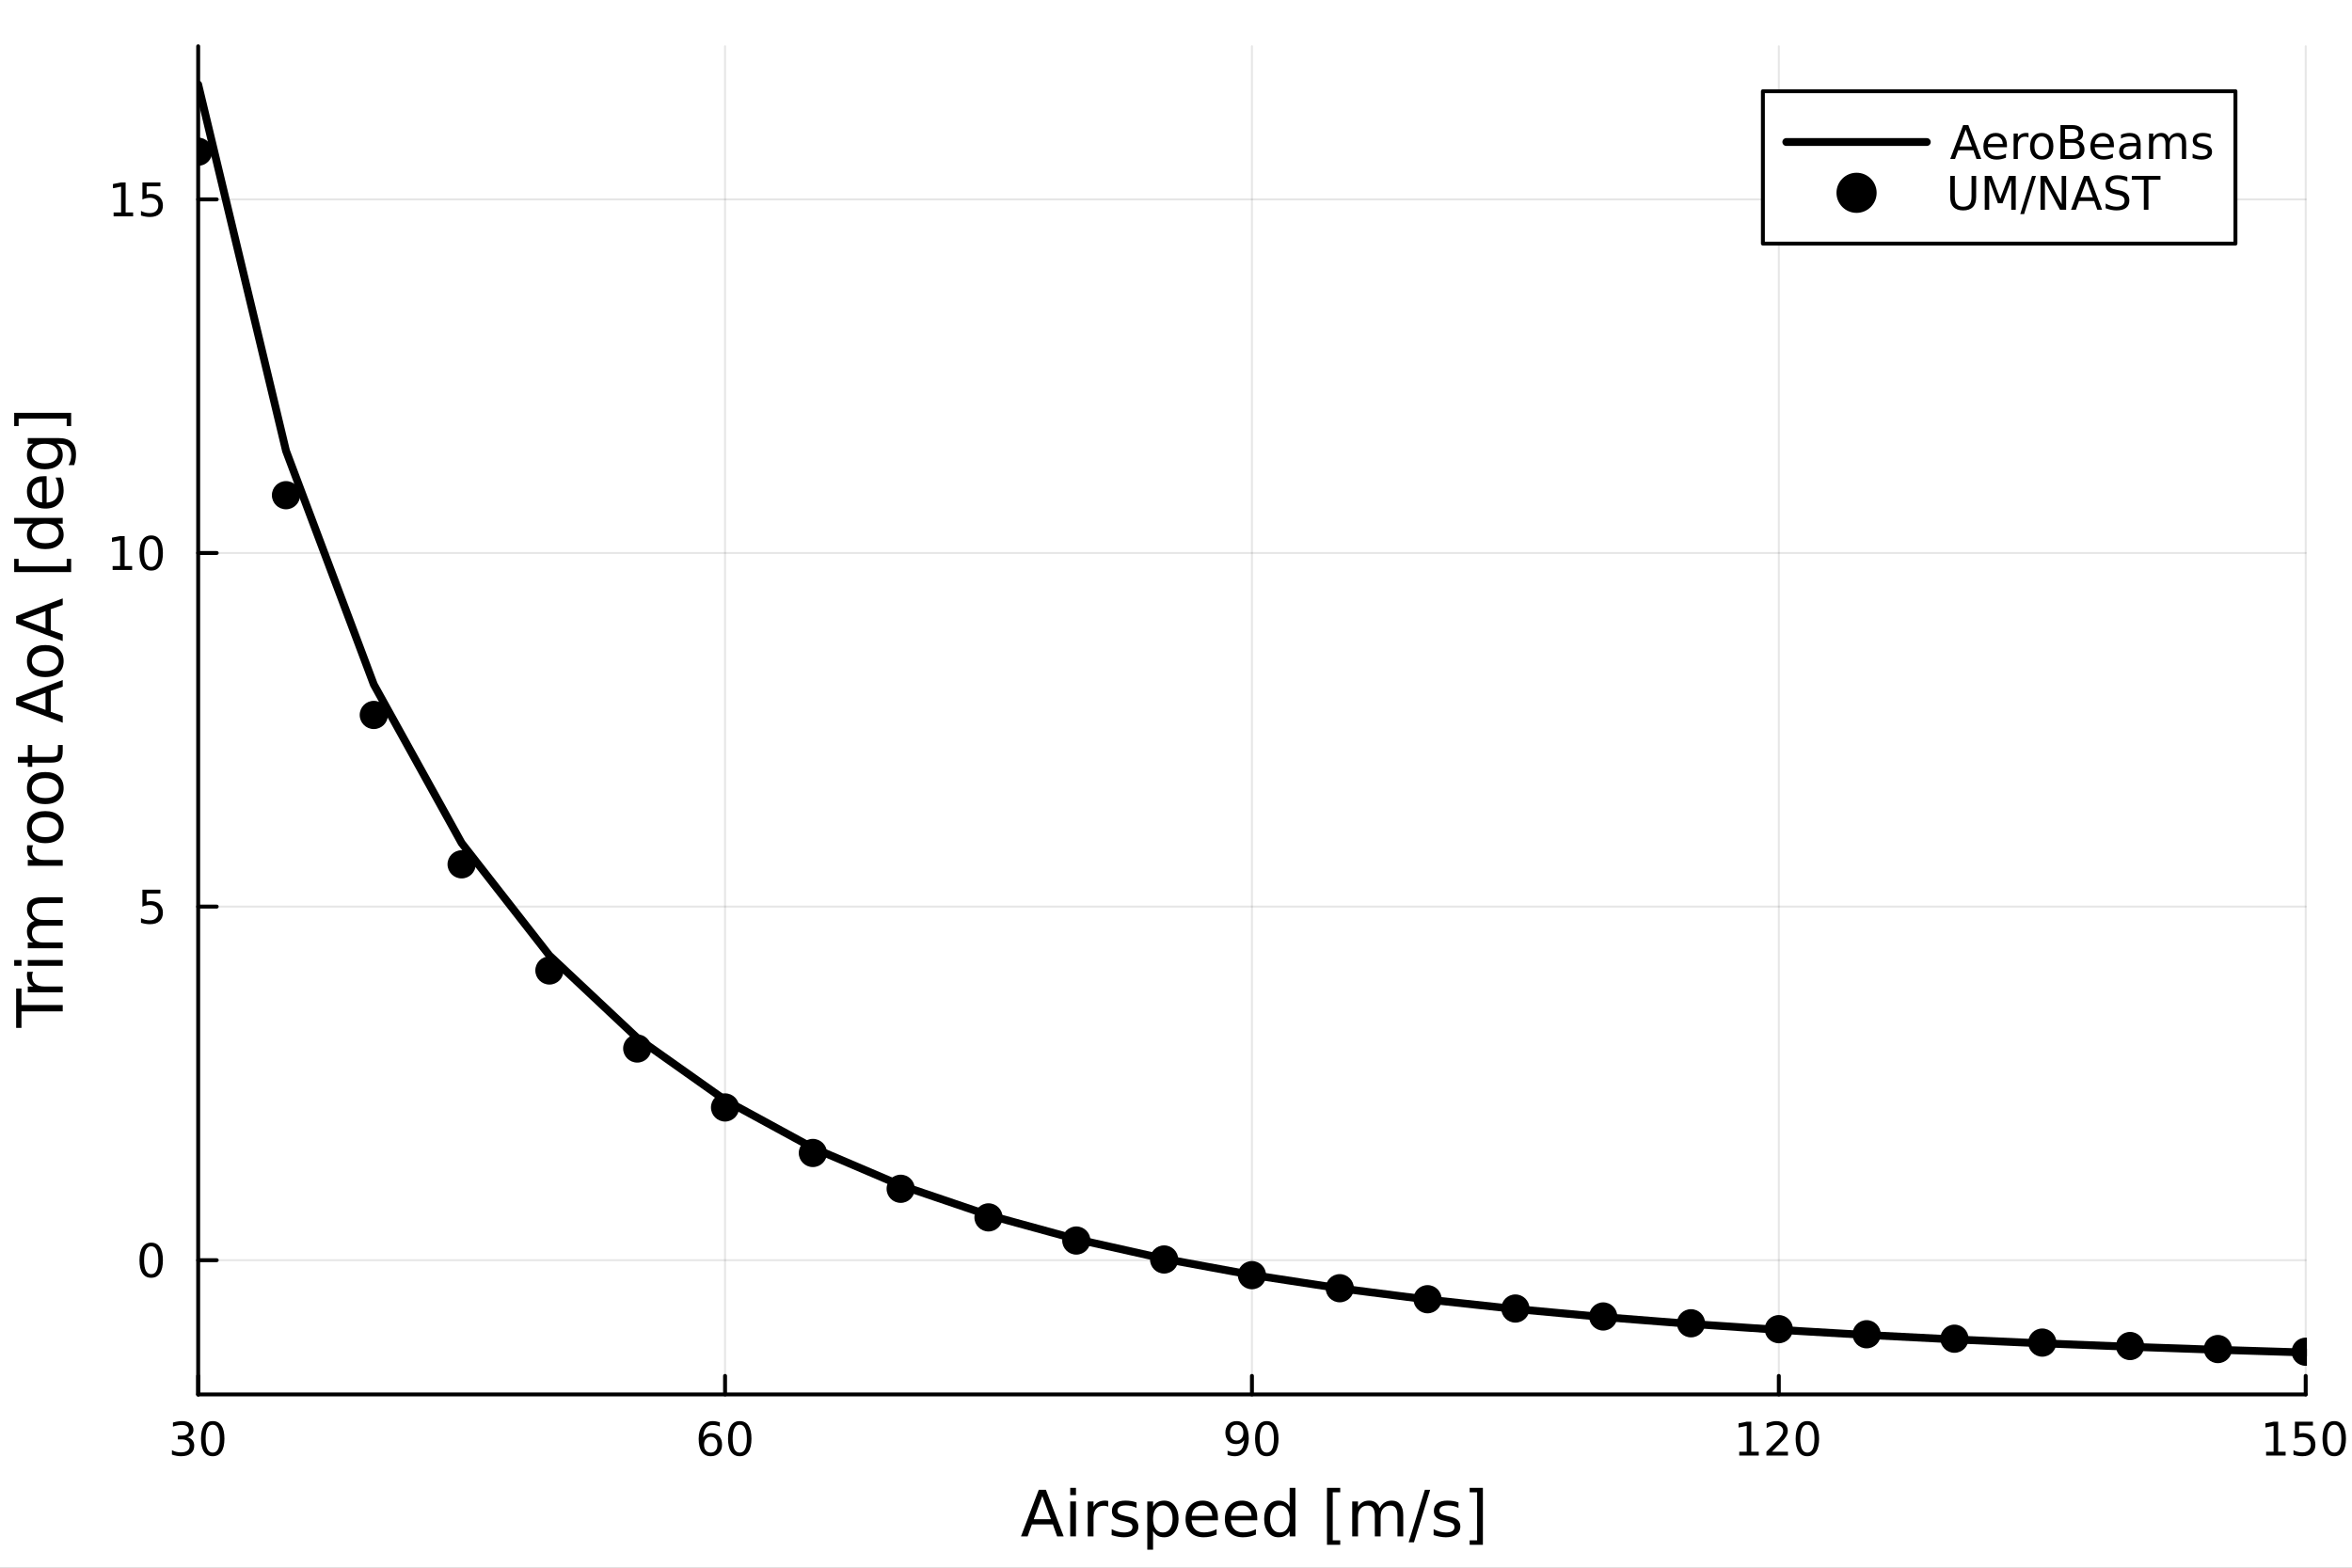 <?xml version="1.0" encoding="utf-8"?>
<svg xmlns="http://www.w3.org/2000/svg" xmlns:xlink="http://www.w3.org/1999/xlink" width="600" height="400" viewBox="0 0 2400 1600">
<rect x="0" y="0" width="2400" height="1600" fill="#808080" stroke="none"/>
<defs>
  <clipPath id="clip580">
    <rect x="0" y="0" width="2400" height="1600"/>
  </clipPath>
</defs>
<path clip-path="url(#clip580)" d="M0 1600 L2400 1600 L2400 0 L0 0  Z" fill="#ffffff" fill-rule="evenodd" fill-opacity="1"/>
<defs>
  <clipPath id="clip581">
    <rect x="480" y="0" width="1681" height="1600"/>
  </clipPath>
</defs>
<path clip-path="url(#clip580)" d="M202.227 1423.18 L2352.76 1423.18 L2352.76 47.244 L202.227 47.244  Z" fill="#ffffff" fill-rule="evenodd" fill-opacity="1"/>
<defs>
  <clipPath id="clip582">
    <rect x="202" y="47" width="2152" height="1377"/>
  </clipPath>
</defs>
<polyline clip-path="url(#clip582)" style="stroke:#000000; stroke-linecap:round; stroke-linejoin:round; stroke-width:2; stroke-opacity:0.1; fill:none" points="202.227,1423.18 202.227,47.244 "/>
<polyline clip-path="url(#clip582)" style="stroke:#000000; stroke-linecap:round; stroke-linejoin:round; stroke-width:2; stroke-opacity:0.1; fill:none" points="739.86,1423.18 739.86,47.244 "/>
<polyline clip-path="url(#clip582)" style="stroke:#000000; stroke-linecap:round; stroke-linejoin:round; stroke-width:2; stroke-opacity:0.1; fill:none" points="1277.49,1423.18 1277.49,47.244 "/>
<polyline clip-path="url(#clip582)" style="stroke:#000000; stroke-linecap:round; stroke-linejoin:round; stroke-width:2; stroke-opacity:0.1; fill:none" points="1815.12,1423.18 1815.12,47.244 "/>
<polyline clip-path="url(#clip582)" style="stroke:#000000; stroke-linecap:round; stroke-linejoin:round; stroke-width:2; stroke-opacity:0.1; fill:none" points="2352.76,1423.18 2352.76,47.244 "/>
<polyline clip-path="url(#clip582)" style="stroke:#000000; stroke-linecap:round; stroke-linejoin:round; stroke-width:2; stroke-opacity:0.1; fill:none" points="202.227,1286.18 2352.76,1286.18 "/>
<polyline clip-path="url(#clip582)" style="stroke:#000000; stroke-linecap:round; stroke-linejoin:round; stroke-width:2; stroke-opacity:0.1; fill:none" points="202.227,925.285 2352.76,925.285 "/>
<polyline clip-path="url(#clip582)" style="stroke:#000000; stroke-linecap:round; stroke-linejoin:round; stroke-width:2; stroke-opacity:0.1; fill:none" points="202.227,564.387 2352.76,564.387 "/>
<polyline clip-path="url(#clip582)" style="stroke:#000000; stroke-linecap:round; stroke-linejoin:round; stroke-width:2; stroke-opacity:0.1; fill:none" points="202.227,203.489 2352.76,203.489 "/>
<polyline clip-path="url(#clip580)" style="stroke:#000000; stroke-linecap:round; stroke-linejoin:round; stroke-width:4; stroke-opacity:1; fill:none" points="202.227,1423.18 2352.76,1423.18 "/>
<polyline clip-path="url(#clip580)" style="stroke:#000000; stroke-linecap:round; stroke-linejoin:round; stroke-width:4; stroke-opacity:1; fill:none" points="202.227,1423.18 202.227,1404.28 "/>
<polyline clip-path="url(#clip580)" style="stroke:#000000; stroke-linecap:round; stroke-linejoin:round; stroke-width:4; stroke-opacity:1; fill:none" points="739.86,1423.18 739.86,1404.28 "/>
<polyline clip-path="url(#clip580)" style="stroke:#000000; stroke-linecap:round; stroke-linejoin:round; stroke-width:4; stroke-opacity:1; fill:none" points="1277.49,1423.18 1277.49,1404.28 "/>
<polyline clip-path="url(#clip580)" style="stroke:#000000; stroke-linecap:round; stroke-linejoin:round; stroke-width:4; stroke-opacity:1; fill:none" points="1815.12,1423.18 1815.12,1404.28 "/>
<polyline clip-path="url(#clip580)" style="stroke:#000000; stroke-linecap:round; stroke-linejoin:round; stroke-width:4; stroke-opacity:1; fill:none" points="2352.76,1423.18 2352.76,1404.28 "/>
<path clip-path="url(#clip580)" d="M191.07 1466.95 Q194.427 1467.66 196.302 1469.93 Q198.2 1472.2 198.2 1475.53 Q198.2 1480.65 194.681 1483.45 Q191.163 1486.25 184.681 1486.25 Q182.505 1486.25 180.191 1485.81 Q177.899 1485.39 175.445 1484.54 L175.445 1480.02 Q177.39 1481.16 179.704 1481.74 Q182.019 1482.32 184.542 1482.32 Q188.941 1482.32 191.232 1480.58 Q193.547 1478.84 193.547 1475.53 Q193.547 1472.48 191.394 1470.77 Q189.265 1469.03 185.445 1469.03 L181.417 1469.03 L181.417 1465.19 L185.63 1465.19 Q189.079 1465.19 190.908 1463.82 Q192.737 1462.43 192.737 1459.84 Q192.737 1457.18 190.839 1455.77 Q188.964 1454.33 185.445 1454.33 Q183.524 1454.33 181.325 1454.75 Q179.126 1455.16 176.487 1456.04 L176.487 1451.88 Q179.149 1451.14 181.464 1450.77 Q183.802 1450.39 185.862 1450.39 Q191.186 1450.39 194.288 1452.83 Q197.39 1455.23 197.39 1459.35 Q197.39 1462.22 195.746 1464.21 Q194.103 1466.18 191.07 1466.95 Z" fill="#000000" fill-rule="nonzero" fill-opacity="1" /><path clip-path="url(#clip580)" d="M217.065 1454.1 Q213.454 1454.1 211.626 1457.66 Q209.82 1461.2 209.82 1468.33 Q209.82 1475.44 211.626 1479.01 Q213.454 1482.55 217.065 1482.55 Q220.7 1482.55 222.505 1479.01 Q224.334 1475.44 224.334 1468.33 Q224.334 1461.2 222.505 1457.66 Q220.7 1454.1 217.065 1454.1 M217.065 1450.39 Q222.876 1450.39 225.931 1455 Q229.01 1459.58 229.01 1468.33 Q229.01 1477.06 225.931 1481.67 Q222.876 1486.25 217.065 1486.25 Q211.255 1486.25 208.177 1481.67 Q205.121 1477.06 205.121 1468.33 Q205.121 1459.58 208.177 1455 Q211.255 1450.39 217.065 1450.39 Z" fill="#000000" fill-rule="nonzero" fill-opacity="1" /><path clip-path="url(#clip580)" d="M725.265 1466.44 Q722.117 1466.44 720.265 1468.59 Q718.436 1470.74 718.436 1474.49 Q718.436 1478.22 720.265 1480.39 Q722.117 1482.55 725.265 1482.55 Q728.413 1482.55 730.242 1480.39 Q732.093 1478.22 732.093 1474.49 Q732.093 1470.74 730.242 1468.59 Q728.413 1466.44 725.265 1466.44 M734.547 1451.78 L734.547 1456.04 Q732.788 1455.21 730.982 1454.77 Q729.2 1454.33 727.441 1454.33 Q722.811 1454.33 720.357 1457.45 Q717.927 1460.58 717.58 1466.9 Q718.945 1464.89 721.006 1463.82 Q723.066 1462.73 725.543 1462.73 Q730.751 1462.73 733.76 1465.9 Q736.792 1469.05 736.792 1474.49 Q736.792 1479.82 733.644 1483.03 Q730.496 1486.25 725.265 1486.25 Q719.269 1486.25 716.098 1481.67 Q712.927 1477.06 712.927 1468.33 Q712.927 1460.14 716.816 1455.28 Q720.705 1450.39 727.255 1450.39 Q729.015 1450.39 730.797 1450.74 Q732.603 1451.09 734.547 1451.78 Z" fill="#000000" fill-rule="nonzero" fill-opacity="1" /><path clip-path="url(#clip580)" d="M754.848 1454.1 Q751.237 1454.1 749.408 1457.66 Q747.603 1461.2 747.603 1468.33 Q747.603 1475.44 749.408 1479.01 Q751.237 1482.55 754.848 1482.55 Q758.482 1482.55 760.288 1479.01 Q762.116 1475.44 762.116 1468.33 Q762.116 1461.2 760.288 1457.66 Q758.482 1454.1 754.848 1454.1 M754.848 1450.39 Q760.658 1450.39 763.714 1455 Q766.792 1459.58 766.792 1468.33 Q766.792 1477.06 763.714 1481.67 Q760.658 1486.25 754.848 1486.25 Q749.038 1486.25 745.959 1481.67 Q742.904 1477.06 742.904 1468.33 Q742.904 1459.58 745.959 1455 Q749.038 1450.39 754.848 1450.39 Z" fill="#000000" fill-rule="nonzero" fill-opacity="1" /><path clip-path="url(#clip580)" d="M1252.62 1484.86 L1252.62 1480.6 Q1254.38 1481.44 1256.18 1481.88 Q1257.99 1482.32 1259.73 1482.32 Q1264.36 1482.32 1266.79 1479.21 Q1269.24 1476.09 1269.59 1469.75 Q1268.24 1471.74 1266.18 1472.8 Q1264.12 1473.87 1261.62 1473.87 Q1256.44 1473.87 1253.41 1470.74 Q1250.4 1467.59 1250.4 1462.15 Q1250.4 1456.83 1253.55 1453.61 Q1256.69 1450.39 1261.92 1450.39 Q1267.92 1450.39 1271.07 1455 Q1274.24 1459.58 1274.24 1468.33 Q1274.24 1476.51 1270.35 1481.39 Q1266.48 1486.25 1259.93 1486.25 Q1258.17 1486.25 1256.37 1485.9 Q1254.56 1485.56 1252.62 1484.86 M1261.92 1470.21 Q1265.07 1470.21 1266.9 1468.06 Q1268.75 1465.9 1268.75 1462.15 Q1268.75 1458.43 1266.9 1456.27 Q1265.07 1454.1 1261.92 1454.1 Q1258.78 1454.1 1256.92 1456.27 Q1255.1 1458.43 1255.1 1462.15 Q1255.1 1465.9 1256.92 1468.06 Q1258.78 1470.21 1261.92 1470.21 Z" fill="#000000" fill-rule="nonzero" fill-opacity="1" /><path clip-path="url(#clip580)" d="M1292.64 1454.1 Q1289.03 1454.1 1287.2 1457.66 Q1285.4 1461.2 1285.4 1468.33 Q1285.4 1475.44 1287.2 1479.01 Q1289.03 1482.55 1292.64 1482.55 Q1296.28 1482.55 1298.08 1479.01 Q1299.91 1475.44 1299.91 1468.33 Q1299.91 1461.2 1298.08 1457.66 Q1296.28 1454.1 1292.64 1454.1 M1292.64 1450.39 Q1298.45 1450.39 1301.51 1455 Q1304.59 1459.58 1304.59 1468.33 Q1304.59 1477.06 1301.51 1481.67 Q1298.45 1486.25 1292.64 1486.25 Q1286.83 1486.25 1283.75 1481.67 Q1280.7 1477.06 1280.7 1468.33 Q1280.7 1459.58 1283.75 1455 Q1286.83 1450.39 1292.64 1450.39 Z" fill="#000000" fill-rule="nonzero" fill-opacity="1" /><path clip-path="url(#clip580)" d="M1774.73 1481.64 L1782.37 1481.64 L1782.37 1455.28 L1774.06 1456.95 L1774.06 1452.69 L1782.32 1451.02 L1787 1451.02 L1787 1481.64 L1794.64 1481.64 L1794.64 1485.58 L1774.73 1485.58 L1774.73 1481.64 Z" fill="#000000" fill-rule="nonzero" fill-opacity="1" /><path clip-path="url(#clip580)" d="M1808.11 1481.64 L1824.43 1481.64 L1824.43 1485.58 L1802.48 1485.58 L1802.48 1481.64 Q1805.15 1478.89 1809.73 1474.26 Q1814.34 1469.61 1815.52 1468.27 Q1817.76 1465.74 1818.64 1464.01 Q1819.55 1462.25 1819.55 1460.56 Q1819.55 1457.8 1817.6 1456.07 Q1815.68 1454.33 1812.58 1454.33 Q1810.38 1454.33 1807.92 1455.09 Q1805.49 1455.86 1802.72 1457.41 L1802.72 1452.69 Q1805.54 1451.55 1807.99 1450.97 Q1810.45 1450.39 1812.48 1450.39 Q1817.86 1450.39 1821.05 1453.08 Q1824.24 1455.77 1824.24 1460.26 Q1824.24 1462.39 1823.43 1464.31 Q1822.65 1466.2 1820.54 1468.8 Q1819.96 1469.47 1816.86 1472.69 Q1813.76 1475.88 1808.11 1481.64 Z" fill="#000000" fill-rule="nonzero" fill-opacity="1" /><path clip-path="url(#clip580)" d="M1844.24 1454.1 Q1840.63 1454.1 1838.8 1457.66 Q1837 1461.2 1837 1468.33 Q1837 1475.44 1838.8 1479.01 Q1840.63 1482.55 1844.24 1482.55 Q1847.88 1482.55 1849.68 1479.01 Q1851.51 1475.44 1851.51 1468.33 Q1851.51 1461.2 1849.68 1457.66 Q1847.88 1454.1 1844.24 1454.1 M1844.24 1450.39 Q1850.05 1450.39 1853.11 1455 Q1856.19 1459.58 1856.19 1468.33 Q1856.19 1477.06 1853.11 1481.67 Q1850.05 1486.25 1844.24 1486.25 Q1838.43 1486.25 1835.36 1481.67 Q1832.3 1477.06 1832.3 1468.33 Q1832.3 1459.58 1835.36 1455 Q1838.43 1450.39 1844.24 1450.39 Z" fill="#000000" fill-rule="nonzero" fill-opacity="1" /><path clip-path="url(#clip580)" d="M2312.36 1481.64 L2320 1481.64 L2320 1455.28 L2311.69 1456.95 L2311.69 1452.69 L2319.96 1451.02 L2324.63 1451.02 L2324.63 1481.64 L2332.27 1481.64 L2332.27 1485.58 L2312.36 1485.58 L2312.36 1481.64 Z" fill="#000000" fill-rule="nonzero" fill-opacity="1" /><path clip-path="url(#clip580)" d="M2341.76 1451.02 L2360.12 1451.02 L2360.12 1454.96 L2346.04 1454.96 L2346.04 1463.43 Q2347.06 1463.08 2348.08 1462.92 Q2349.1 1462.73 2350.12 1462.73 Q2355.9 1462.73 2359.28 1465.9 Q2362.66 1469.08 2362.66 1474.49 Q2362.66 1480.07 2359.19 1483.17 Q2355.72 1486.25 2349.4 1486.25 Q2347.22 1486.25 2344.96 1485.88 Q2342.71 1485.51 2340.3 1484.77 L2340.3 1480.07 Q2342.39 1481.2 2344.61 1481.76 Q2346.83 1482.32 2349.31 1482.32 Q2353.31 1482.32 2355.65 1480.21 Q2357.99 1478.1 2357.99 1474.49 Q2357.99 1470.88 2355.65 1468.77 Q2353.31 1466.67 2349.31 1466.67 Q2347.43 1466.67 2345.56 1467.08 Q2343.71 1467.5 2341.76 1468.38 L2341.76 1451.02 Z" fill="#000000" fill-rule="nonzero" fill-opacity="1" /><path clip-path="url(#clip580)" d="M2381.88 1454.1 Q2378.27 1454.1 2376.44 1457.66 Q2374.63 1461.2 2374.63 1468.33 Q2374.63 1475.44 2376.44 1479.01 Q2378.27 1482.55 2381.88 1482.55 Q2385.51 1482.55 2387.32 1479.01 Q2389.14 1475.44 2389.14 1468.33 Q2389.14 1461.2 2387.32 1457.66 Q2385.51 1454.1 2381.88 1454.1 M2381.88 1450.39 Q2387.69 1450.39 2390.74 1455 Q2393.82 1459.58 2393.82 1468.33 Q2393.82 1477.06 2390.74 1481.67 Q2387.69 1486.25 2381.88 1486.25 Q2376.07 1486.25 2372.99 1481.67 Q2369.93 1477.06 2369.93 1468.33 Q2369.93 1459.58 2372.99 1455 Q2376.07 1450.39 2381.88 1450.39 Z" fill="#000000" fill-rule="nonzero" fill-opacity="1" /><path clip-path="url(#clip580)" d="M1063.6 1526.86 L1054.88 1550.51 L1072.36 1550.51 L1063.6 1526.86 M1059.98 1520.52 L1067.26 1520.52 L1085.37 1568.04 L1078.69 1568.04 L1074.36 1555.85 L1052.94 1555.85 L1048.61 1568.04 L1041.83 1568.04 L1059.98 1520.52 Z" fill="#000000" fill-rule="nonzero" fill-opacity="1" /><path clip-path="url(#clip580)" d="M1092.06 1532.4 L1097.92 1532.4 L1097.92 1568.04 L1092.06 1568.04 L1092.06 1532.4 M1092.06 1518.52 L1097.92 1518.52 L1097.92 1525.93 L1092.06 1525.93 L1092.06 1518.52 Z" fill="#000000" fill-rule="nonzero" fill-opacity="1" /><path clip-path="url(#clip580)" d="M1130.83 1537.87 Q1129.84 1537.3 1128.66 1537.04 Q1127.52 1536.76 1126.12 1536.76 Q1121.15 1536.76 1118.48 1540 Q1115.83 1543.22 1115.83 1549.27 L1115.83 1568.04 L1109.95 1568.04 L1109.95 1532.4 L1115.83 1532.4 L1115.83 1537.93 Q1117.68 1534.69 1120.64 1533.13 Q1123.6 1531.54 1127.83 1531.54 Q1128.44 1531.54 1129.17 1531.63 Q1129.9 1531.7 1130.79 1531.85 L1130.83 1537.87 Z" fill="#000000" fill-rule="nonzero" fill-opacity="1" /><path clip-path="url(#clip580)" d="M1159.69 1533.45 L1159.69 1538.98 Q1157.21 1537.71 1154.54 1537.07 Q1151.86 1536.44 1149 1536.44 Q1144.64 1536.44 1142.44 1537.77 Q1140.28 1539.11 1140.28 1541.79 Q1140.28 1543.82 1141.84 1545 Q1143.4 1546.15 1148.11 1547.2 L1150.11 1547.64 Q1156.35 1548.98 1158.96 1551.43 Q1161.6 1553.85 1161.6 1558.21 Q1161.6 1563.17 1157.66 1566.07 Q1153.74 1568.97 1146.87 1568.97 Q1144 1568.97 1140.88 1568.39 Q1137.8 1567.85 1134.36 1566.74 L1134.36 1560.69 Q1137.61 1562.38 1140.76 1563.24 Q1143.91 1564.07 1146.99 1564.07 Q1151.13 1564.07 1153.36 1562.66 Q1155.59 1561.23 1155.59 1558.65 Q1155.59 1556.27 1153.97 1554.99 Q1152.37 1553.72 1146.93 1552.54 L1144.89 1552.07 Q1139.45 1550.92 1137.03 1548.56 Q1134.61 1546.18 1134.61 1542.04 Q1134.61 1537.01 1138.18 1534.27 Q1141.74 1531.54 1148.3 1531.54 Q1151.55 1531.54 1154.41 1532.01 Q1157.28 1532.49 1159.69 1533.45 Z" fill="#000000" fill-rule="nonzero" fill-opacity="1" /><path clip-path="url(#clip580)" d="M1176.6 1562.7 L1176.6 1581.6 L1170.71 1581.6 L1170.71 1532.4 L1176.6 1532.4 L1176.6 1537.81 Q1178.44 1534.62 1181.24 1533.1 Q1184.07 1531.54 1187.99 1531.54 Q1194.48 1531.54 1198.53 1536.69 Q1202.6 1541.85 1202.6 1550.25 Q1202.6 1558.65 1198.53 1563.81 Q1194.48 1568.97 1187.99 1568.97 Q1184.07 1568.97 1181.24 1567.44 Q1178.44 1565.88 1176.6 1562.7 M1196.52 1550.25 Q1196.52 1543.79 1193.85 1540.13 Q1191.2 1536.44 1186.56 1536.44 Q1181.91 1536.44 1179.24 1540.13 Q1176.6 1543.79 1176.6 1550.25 Q1176.6 1556.71 1179.24 1560.4 Q1181.91 1564.07 1186.56 1564.07 Q1191.2 1564.07 1193.85 1560.4 Q1196.52 1556.71 1196.52 1550.25 Z" fill="#000000" fill-rule="nonzero" fill-opacity="1" /><path clip-path="url(#clip580)" d="M1242.8 1548.76 L1242.8 1551.62 L1215.87 1551.62 Q1216.25 1557.67 1219.5 1560.85 Q1222.78 1564 1228.6 1564 Q1231.98 1564 1235.13 1563.17 Q1238.31 1562.35 1241.43 1560.69 L1241.43 1566.23 Q1238.28 1567.57 1234.97 1568.27 Q1231.66 1568.97 1228.25 1568.97 Q1219.72 1568.97 1214.73 1564 Q1209.76 1559.04 1209.76 1550.57 Q1209.76 1541.82 1214.47 1536.69 Q1219.21 1531.54 1227.23 1531.54 Q1234.43 1531.54 1238.6 1536.18 Q1242.8 1540.8 1242.8 1548.76 M1236.94 1547.04 Q1236.88 1542.23 1234.24 1539.37 Q1231.63 1536.5 1227.3 1536.5 Q1222.4 1536.5 1219.44 1539.27 Q1216.51 1542.04 1216.06 1547.07 L1236.94 1547.04 Z" fill="#000000" fill-rule="nonzero" fill-opacity="1" /><path clip-path="url(#clip580)" d="M1282.9 1548.76 L1282.9 1551.62 L1255.98 1551.62 Q1256.36 1557.67 1259.6 1560.85 Q1262.88 1564 1268.71 1564 Q1272.08 1564 1275.23 1563.17 Q1278.41 1562.35 1281.53 1560.69 L1281.53 1566.23 Q1278.38 1567.57 1275.07 1568.27 Q1271.76 1568.97 1268.36 1568.97 Q1259.83 1568.97 1254.83 1564 Q1249.86 1559.04 1249.86 1550.57 Q1249.86 1541.82 1254.58 1536.69 Q1259.32 1531.54 1267.34 1531.54 Q1274.53 1531.54 1278.7 1536.18 Q1282.9 1540.8 1282.9 1548.76 M1277.05 1547.04 Q1276.98 1542.23 1274.34 1539.37 Q1271.73 1536.5 1267.4 1536.5 Q1262.5 1536.5 1259.54 1539.27 Q1256.61 1542.04 1256.17 1547.07 L1277.05 1547.04 Z" fill="#000000" fill-rule="nonzero" fill-opacity="1" /><path clip-path="url(#clip580)" d="M1315.97 1537.81 L1315.97 1518.52 L1321.83 1518.52 L1321.83 1568.04 L1315.97 1568.04 L1315.97 1562.7 Q1314.13 1565.88 1311.29 1567.44 Q1308.49 1568.97 1304.55 1568.97 Q1298.08 1568.97 1294.01 1563.81 Q1289.97 1558.65 1289.97 1550.25 Q1289.97 1541.85 1294.01 1536.69 Q1298.08 1531.54 1304.55 1531.54 Q1308.49 1531.54 1311.29 1533.1 Q1314.13 1534.62 1315.97 1537.81 M1296.02 1550.25 Q1296.02 1556.71 1298.66 1560.4 Q1301.33 1564.07 1305.98 1564.07 Q1310.63 1564.07 1313.3 1560.4 Q1315.97 1556.71 1315.97 1550.25 Q1315.97 1543.79 1313.3 1540.13 Q1310.63 1536.44 1305.98 1536.44 Q1301.33 1536.44 1298.66 1540.13 Q1296.02 1543.79 1296.02 1550.25 Z" fill="#000000" fill-rule="nonzero" fill-opacity="1" /><path clip-path="url(#clip580)" d="M1354.07 1518.52 L1367.57 1518.52 L1367.57 1523.07 L1359.93 1523.07 L1359.93 1572.09 L1367.57 1572.09 L1367.57 1576.64 L1354.07 1576.64 L1354.07 1518.52 Z" fill="#000000" fill-rule="nonzero" fill-opacity="1" /><path clip-path="url(#clip580)" d="M1407.8 1539.24 Q1409.99 1535.29 1413.05 1533.41 Q1416.1 1531.54 1420.24 1531.54 Q1425.81 1531.54 1428.84 1535.45 Q1431.86 1539.33 1431.86 1546.53 L1431.86 1568.04 L1425.97 1568.04 L1425.97 1546.72 Q1425.97 1541.59 1424.16 1539.11 Q1422.34 1536.63 1418.62 1536.63 Q1414.07 1536.63 1411.43 1539.65 Q1408.78 1542.68 1408.78 1547.9 L1408.78 1568.04 L1402.9 1568.04 L1402.9 1546.72 Q1402.9 1541.56 1401.08 1539.11 Q1399.27 1536.63 1395.48 1536.63 Q1390.99 1536.63 1388.35 1539.68 Q1385.71 1542.71 1385.71 1547.9 L1385.71 1568.04 L1379.82 1568.04 L1379.82 1532.4 L1385.71 1532.4 L1385.71 1537.93 Q1387.71 1534.66 1390.51 1533.1 Q1393.32 1531.54 1397.17 1531.54 Q1401.05 1531.54 1403.76 1533.51 Q1406.49 1535.48 1407.8 1539.24 Z" fill="#000000" fill-rule="nonzero" fill-opacity="1" /><path clip-path="url(#clip580)" d="M1453.95 1520.52 L1459.36 1520.52 L1442.81 1574.09 L1437.4 1574.09 L1453.95 1520.52 Z" fill="#000000" fill-rule="nonzero" fill-opacity="1" /><path clip-path="url(#clip580)" d="M1488.23 1533.45 L1488.23 1538.98 Q1485.75 1537.71 1483.07 1537.07 Q1480.4 1536.44 1477.53 1536.44 Q1473.17 1536.44 1470.98 1537.77 Q1468.81 1539.11 1468.81 1541.79 Q1468.81 1543.82 1470.37 1545 Q1471.93 1546.15 1476.64 1547.2 L1478.65 1547.64 Q1484.89 1548.98 1487.5 1551.43 Q1490.14 1553.85 1490.14 1558.21 Q1490.14 1563.17 1486.19 1566.07 Q1482.28 1568.97 1475.4 1568.97 Q1472.54 1568.97 1469.42 1568.39 Q1466.33 1567.85 1462.89 1566.74 L1462.89 1560.69 Q1466.14 1562.38 1469.29 1563.24 Q1472.44 1564.07 1475.53 1564.07 Q1479.67 1564.07 1481.89 1562.66 Q1484.12 1561.23 1484.12 1558.65 Q1484.12 1556.27 1482.5 1554.99 Q1480.91 1553.72 1475.47 1552.54 L1473.43 1552.07 Q1467.99 1550.92 1465.57 1548.56 Q1463.15 1546.18 1463.15 1542.04 Q1463.15 1537.01 1466.71 1534.27 Q1470.28 1531.54 1476.83 1531.54 Q1480.08 1531.54 1482.94 1532.01 Q1485.81 1532.49 1488.23 1533.45 Z" fill="#000000" fill-rule="nonzero" fill-opacity="1" /><path clip-path="url(#clip580)" d="M1513.15 1518.52 L1513.15 1576.64 L1499.65 1576.64 L1499.65 1572.09 L1507.26 1572.09 L1507.26 1523.07 L1499.65 1523.07 L1499.65 1518.52 L1513.15 1518.52 Z" fill="#000000" fill-rule="nonzero" fill-opacity="1" /><polyline clip-path="url(#clip580)" style="stroke:#000000; stroke-linecap:round; stroke-linejoin:round; stroke-width:4; stroke-opacity:1; fill:none" points="202.227,1423.18 202.227,47.244 "/>
<polyline clip-path="url(#clip580)" style="stroke:#000000; stroke-linecap:round; stroke-linejoin:round; stroke-width:4; stroke-opacity:1; fill:none" points="202.227,1286.18 221.125,1286.18 "/>
<polyline clip-path="url(#clip580)" style="stroke:#000000; stroke-linecap:round; stroke-linejoin:round; stroke-width:4; stroke-opacity:1; fill:none" points="202.227,925.285 221.125,925.285 "/>
<polyline clip-path="url(#clip580)" style="stroke:#000000; stroke-linecap:round; stroke-linejoin:round; stroke-width:4; stroke-opacity:1; fill:none" points="202.227,564.387 221.125,564.387 "/>
<polyline clip-path="url(#clip580)" style="stroke:#000000; stroke-linecap:round; stroke-linejoin:round; stroke-width:4; stroke-opacity:1; fill:none" points="202.227,203.489 221.125,203.489 "/>
<path clip-path="url(#clip580)" d="M154.283 1271.98 Q150.672 1271.98 148.843 1275.55 Q147.038 1279.09 147.038 1286.22 Q147.038 1293.32 148.843 1296.89 Q150.672 1300.43 154.283 1300.43 Q157.917 1300.43 159.723 1296.89 Q161.552 1293.32 161.552 1286.22 Q161.552 1279.09 159.723 1275.55 Q157.917 1271.98 154.283 1271.98 M154.283 1268.28 Q160.093 1268.28 163.149 1272.88 Q166.227 1277.47 166.227 1286.22 Q166.227 1294.94 163.149 1299.55 Q160.093 1304.13 154.283 1304.13 Q148.473 1304.13 145.394 1299.55 Q142.339 1294.94 142.339 1286.22 Q142.339 1277.47 145.394 1272.88 Q148.473 1268.28 154.283 1268.28 Z" fill="#000000" fill-rule="nonzero" fill-opacity="1" /><path clip-path="url(#clip580)" d="M145.325 908.005 L163.681 908.005 L163.681 911.94 L149.607 911.94 L149.607 920.412 Q150.626 920.065 151.644 919.903 Q152.663 919.717 153.681 919.717 Q159.468 919.717 162.848 922.889 Q166.227 926.06 166.227 931.477 Q166.227 937.055 162.755 940.157 Q159.283 943.236 152.964 943.236 Q150.788 943.236 148.519 942.865 Q146.274 942.495 143.866 941.754 L143.866 937.055 Q145.95 938.19 148.172 938.745 Q150.394 939.301 152.871 939.301 Q156.876 939.301 159.214 937.194 Q161.552 935.088 161.552 931.477 Q161.552 927.866 159.214 925.759 Q156.876 923.653 152.871 923.653 Q150.996 923.653 149.121 924.069 Q147.269 924.486 145.325 925.366 L145.325 908.005 Z" fill="#000000" fill-rule="nonzero" fill-opacity="1" /><path clip-path="url(#clip580)" d="M114.931 577.732 L122.57 577.732 L122.57 551.366 L114.26 553.033 L114.26 548.773 L122.524 547.107 L127.2 547.107 L127.2 577.732 L134.839 577.732 L134.839 581.667 L114.931 581.667 L114.931 577.732 Z" fill="#000000" fill-rule="nonzero" fill-opacity="1" /><path clip-path="url(#clip580)" d="M154.283 550.185 Q150.672 550.185 148.843 553.75 Q147.038 557.292 147.038 564.421 Q147.038 571.528 148.843 575.093 Q150.672 578.634 154.283 578.634 Q157.917 578.634 159.723 575.093 Q161.552 571.528 161.552 564.421 Q161.552 557.292 159.723 553.75 Q157.917 550.185 154.283 550.185 M154.283 546.482 Q160.093 546.482 163.149 551.088 Q166.227 555.672 166.227 564.421 Q166.227 573.148 163.149 577.755 Q160.093 582.338 154.283 582.338 Q148.473 582.338 145.394 577.755 Q142.339 573.148 142.339 564.421 Q142.339 555.672 145.394 551.088 Q148.473 546.482 154.283 546.482 Z" fill="#000000" fill-rule="nonzero" fill-opacity="1" /><path clip-path="url(#clip580)" d="M115.927 216.834 L123.566 216.834 L123.566 190.468 L115.256 192.135 L115.256 187.876 L123.519 186.209 L128.195 186.209 L128.195 216.834 L135.834 216.834 L135.834 220.769 L115.927 220.769 L115.927 216.834 Z" fill="#000000" fill-rule="nonzero" fill-opacity="1" /><path clip-path="url(#clip580)" d="M145.325 186.209 L163.681 186.209 L163.681 190.144 L149.607 190.144 L149.607 198.616 Q150.626 198.269 151.644 198.107 Q152.663 197.922 153.681 197.922 Q159.468 197.922 162.848 201.093 Q166.227 204.264 166.227 209.681 Q166.227 215.26 162.755 218.362 Q159.283 221.44 152.964 221.44 Q150.788 221.44 148.519 221.07 Q146.274 220.7 143.866 219.959 L143.866 215.26 Q145.95 216.394 148.172 216.95 Q150.394 217.505 152.871 217.505 Q156.876 217.505 159.214 215.399 Q161.552 213.292 161.552 209.681 Q161.552 206.07 159.214 203.964 Q156.876 201.857 152.871 201.857 Q150.996 201.857 149.121 202.274 Q147.269 202.69 145.325 203.57 L145.325 186.209 Z" fill="#000000" fill-rule="nonzero" fill-opacity="1" /><path clip-path="url(#clip580)" d="M16.484 1049.07 L16.484 1008.87 L21.895 1008.87 L21.895 1025.74 L64.004 1025.74 L64.004 1032.2 L21.895 1032.2 L21.895 1049.07 L16.484 1049.07 Z" fill="#000000" fill-rule="nonzero" fill-opacity="1" /><path clip-path="url(#clip580)" d="M33.831 991.845 Q33.258 992.832 33.003 994.01 Q32.717 995.156 32.717 996.556 Q32.717 1001.52 35.963 1004.19 Q39.178 1006.84 45.225 1006.84 L64.004 1006.84 L64.004 1012.72 L28.356 1012.72 L28.356 1006.84 L33.894 1006.84 Q30.648 1004.99 29.088 1002.03 Q27.497 999.071 27.497 994.837 Q27.497 994.233 27.592 993.501 Q27.656 992.768 27.815 991.877 L33.831 991.845 Z" fill="#000000" fill-rule="nonzero" fill-opacity="1" /><path clip-path="url(#clip580)" d="M28.356 985.703 L28.356 979.846 L64.004 979.846 L64.004 985.703 L28.356 985.703 M14.479 985.703 L14.479 979.846 L21.895 979.846 L21.895 985.703 L14.479 985.703 Z" fill="#000000" fill-rule="nonzero" fill-opacity="1" /><path clip-path="url(#clip580)" d="M35.199 939.838 Q31.253 937.641 29.375 934.586 Q27.497 931.53 27.497 927.393 Q27.497 921.823 31.412 918.799 Q35.295 915.775 42.488 915.775 L64.004 915.775 L64.004 921.664 L42.679 921.664 Q37.555 921.664 35.072 923.478 Q32.589 925.292 32.589 929.016 Q32.589 933.567 35.613 936.209 Q38.637 938.851 43.857 938.851 L64.004 938.851 L64.004 944.739 L42.679 944.739 Q37.523 944.739 35.072 946.553 Q32.589 948.368 32.589 952.155 Q32.589 956.643 35.645 959.285 Q38.669 961.927 43.857 961.927 L64.004 961.927 L64.004 967.815 L28.356 967.815 L28.356 961.927 L33.894 961.927 Q30.616 959.921 29.056 957.121 Q27.497 954.32 27.497 950.468 Q27.497 946.585 29.47 943.88 Q31.444 941.143 35.199 939.838 Z" fill="#000000" fill-rule="nonzero" fill-opacity="1" /><path clip-path="url(#clip580)" d="M33.831 862.717 Q33.258 863.704 33.003 864.881 Q32.717 866.027 32.717 867.428 Q32.717 872.393 35.963 875.067 Q39.178 877.708 45.225 877.708 L64.004 877.708 L64.004 883.597 L28.356 883.597 L28.356 877.708 L33.894 877.708 Q30.648 875.862 29.088 872.902 Q27.497 869.942 27.497 865.709 Q27.497 865.104 27.592 864.372 Q27.656 863.64 27.815 862.749 L33.831 862.717 Z" fill="#000000" fill-rule="nonzero" fill-opacity="1" /><path clip-path="url(#clip580)" d="M32.462 844.193 Q32.462 848.903 36.154 851.641 Q39.815 854.378 46.212 854.378 Q52.609 854.378 56.302 851.673 Q59.962 848.935 59.962 844.193 Q59.962 839.514 56.27 836.777 Q52.578 834.04 46.212 834.04 Q39.878 834.04 36.186 836.777 Q32.462 839.514 32.462 844.193 M27.497 844.193 Q27.497 836.554 32.462 832.194 Q37.427 827.833 46.212 827.833 Q54.965 827.833 59.962 832.194 Q64.927 836.554 64.927 844.193 Q64.927 851.864 59.962 856.224 Q54.965 860.553 46.212 860.553 Q37.427 860.553 32.462 856.224 Q27.497 851.864 27.497 844.193 Z" fill="#000000" fill-rule="nonzero" fill-opacity="1" /><path clip-path="url(#clip580)" d="M32.462 804.312 Q32.462 809.022 36.154 811.76 Q39.815 814.497 46.212 814.497 Q52.609 814.497 56.302 811.791 Q59.962 809.054 59.962 804.312 Q59.962 799.633 56.27 796.896 Q52.578 794.158 46.212 794.158 Q39.878 794.158 36.186 796.896 Q32.462 799.633 32.462 804.312 M27.497 804.312 Q27.497 796.673 32.462 792.312 Q37.427 787.952 46.212 787.952 Q54.965 787.952 59.962 792.312 Q64.927 796.673 64.927 804.312 Q64.927 811.982 59.962 816.343 Q54.965 820.672 46.212 820.672 Q37.427 820.672 32.462 816.343 Q27.497 811.982 27.497 804.312 Z" fill="#000000" fill-rule="nonzero" fill-opacity="1" /><path clip-path="url(#clip580)" d="M18.235 772.451 L28.356 772.451 L28.356 760.388 L32.908 760.388 L32.908 772.451 L52.259 772.451 Q56.62 772.451 57.861 771.274 Q59.103 770.064 59.103 766.404 L59.103 760.388 L64.004 760.388 L64.004 766.404 Q64.004 773.183 61.49 775.762 Q58.943 778.34 52.259 778.34 L32.908 778.34 L32.908 782.636 L28.356 782.636 L28.356 778.34 L18.235 778.34 L18.235 772.451 Z" fill="#000000" fill-rule="nonzero" fill-opacity="1" /><path clip-path="url(#clip580)" d="M22.818 715.828 L46.467 724.549 L46.467 707.076 L22.818 715.828 M16.484 719.457 L16.484 712.168 L64.004 694.058 L64.004 700.742 L51.814 705.07 L51.814 726.491 L64.004 730.82 L64.004 737.599 L16.484 719.457 Z" fill="#000000" fill-rule="nonzero" fill-opacity="1" /><path clip-path="url(#clip580)" d="M32.462 674.706 Q32.462 679.417 36.154 682.154 Q39.815 684.891 46.212 684.891 Q52.609 684.891 56.302 682.186 Q59.962 679.448 59.962 674.706 Q59.962 670.027 56.27 667.29 Q52.578 664.553 46.212 664.553 Q39.878 664.553 36.186 667.29 Q32.462 670.027 32.462 674.706 M27.497 674.706 Q27.497 667.067 32.462 662.707 Q37.427 658.346 46.212 658.346 Q54.965 658.346 59.962 662.707 Q64.927 667.067 64.927 674.706 Q64.927 682.377 59.962 686.737 Q54.965 691.066 46.212 691.066 Q37.427 691.066 32.462 686.737 Q27.497 682.377 27.497 674.706 Z" fill="#000000" fill-rule="nonzero" fill-opacity="1" /><path clip-path="url(#clip580)" d="M22.818 632.501 L46.467 641.222 L46.467 623.748 L22.818 632.501 M16.484 636.13 L16.484 628.841 L64.004 610.731 L64.004 617.415 L51.814 621.743 L51.814 643.164 L64.004 647.493 L64.004 654.272 L16.484 636.13 Z" fill="#000000" fill-rule="nonzero" fill-opacity="1" /><path clip-path="url(#clip580)" d="M14.479 583.867 L14.479 570.372 L19.03 570.372 L19.03 578.011 L68.046 578.011 L68.046 570.372 L72.598 570.372 L72.598 583.867 L14.479 583.867 Z" fill="#000000" fill-rule="nonzero" fill-opacity="1" /><path clip-path="url(#clip580)" d="M33.767 534.438 L14.479 534.438 L14.479 528.581 L64.004 528.581 L64.004 534.438 L58.657 534.438 Q61.84 536.284 63.399 539.116 Q64.927 541.917 64.927 545.864 Q64.927 552.325 59.771 556.399 Q54.615 560.441 46.212 560.441 Q37.809 560.441 32.653 556.399 Q27.497 552.325 27.497 545.864 Q27.497 541.917 29.056 539.116 Q30.584 536.284 33.767 534.438 M46.212 554.394 Q52.673 554.394 56.365 551.752 Q60.026 549.079 60.026 544.432 Q60.026 539.785 56.365 537.111 Q52.673 534.438 46.212 534.438 Q39.751 534.438 36.09 537.111 Q32.398 539.785 32.398 544.432 Q32.398 549.079 36.09 551.752 Q39.751 554.394 46.212 554.394 Z" fill="#000000" fill-rule="nonzero" fill-opacity="1" /><path clip-path="url(#clip580)" d="M44.716 486.026 L47.581 486.026 L47.581 512.953 Q53.628 512.571 56.811 509.325 Q59.962 506.047 59.962 500.222 Q59.962 496.848 59.134 493.697 Q58.307 490.514 56.652 487.395 L62.19 487.395 Q63.527 490.546 64.227 493.856 Q64.927 497.166 64.927 500.572 Q64.927 509.102 59.962 514.099 Q54.997 519.064 46.53 519.064 Q37.777 519.064 32.653 514.354 Q27.497 509.611 27.497 501.591 Q27.497 494.397 32.144 490.228 Q36.759 486.026 44.716 486.026 M42.997 491.883 Q38.191 491.946 35.327 494.588 Q32.462 497.198 32.462 501.527 Q32.462 506.428 35.231 509.389 Q38 512.317 43.029 512.762 L42.997 491.883 Z" fill="#000000" fill-rule="nonzero" fill-opacity="1" /><path clip-path="url(#clip580)" d="M45.766 452.957 Q39.401 452.957 35.9 455.598 Q32.398 458.208 32.398 462.951 Q32.398 467.661 35.9 470.303 Q39.401 472.913 45.766 472.913 Q52.1 472.913 55.601 470.303 Q59.103 467.661 59.103 462.951 Q59.103 458.208 55.601 455.598 Q52.1 452.957 45.766 452.957 M59.58 447.1 Q68.683 447.1 73.107 451.142 Q77.563 455.185 77.563 463.524 Q77.563 466.611 77.086 469.348 Q76.64 472.085 75.685 474.664 L69.988 474.664 Q71.388 472.085 72.057 469.571 Q72.725 467.057 72.725 464.447 Q72.725 458.686 69.701 455.821 Q66.71 452.957 60.63 452.957 L57.734 452.957 Q60.885 454.771 62.445 457.604 Q64.004 460.436 64.004 464.383 Q64.004 470.94 59.007 474.95 Q54.01 478.96 45.766 478.96 Q37.491 478.96 32.494 474.95 Q27.497 470.94 27.497 464.383 Q27.497 460.436 29.056 457.604 Q30.616 454.771 33.767 452.957 L28.356 452.957 L28.356 447.1 L59.58 447.1 Z" fill="#000000" fill-rule="nonzero" fill-opacity="1" /><path clip-path="url(#clip580)" d="M14.479 421.351 L72.598 421.351 L72.598 434.846 L68.046 434.846 L68.046 427.239 L19.03 427.239 L19.03 434.846 L14.479 434.846 L14.479 421.351 Z" fill="#000000" fill-rule="nonzero" fill-opacity="1" /><polyline clip-path="url(#clip582)" style="stroke:#000000; stroke-linecap:round; stroke-linejoin:round; stroke-width:8; stroke-opacity:1; fill:none" points="202.227,86.186 291.833,460.044 381.438,698.593 471.044,860.423 560.649,975.171 650.254,1059.33 739.86,1122.72 829.465,1171.51 919.07,1209.76 1008.68,1240.2 1098.28,1264.73 1187.89,1284.73 1277.49,1301.2 1367.1,1314.88 1456.7,1326.34 1546.31,1336 1635.91,1344.21 1725.52,1351.23 1815.12,1357.27 1904.73,1362.49 1994.33,1367.04 2083.94,1371.02 2173.55,1374.52 2263.15,1377.62 2352.76,1380.38 "/>
<circle clip-path="url(#clip582)" cx="202.227" cy="154.84" r="14.4" fill="#000000" fill-rule="evenodd" fill-opacity="1" stroke="none"/>
<circle clip-path="url(#clip582)" cx="291.833" cy="505.416" r="14.4" fill="#000000" fill-rule="evenodd" fill-opacity="1" stroke="none"/>
<circle clip-path="url(#clip582)" cx="381.438" cy="729.7" r="14.4" fill="#000000" fill-rule="evenodd" fill-opacity="1" stroke="none"/>
<circle clip-path="url(#clip582)" cx="471.044" cy="882.143" r="14.4" fill="#000000" fill-rule="evenodd" fill-opacity="1" stroke="none"/>
<circle clip-path="url(#clip582)" cx="560.649" cy="990.47" r="14.4" fill="#000000" fill-rule="evenodd" fill-opacity="1" stroke="none"/>
<circle clip-path="url(#clip582)" cx="650.254" cy="1070.11" r="14.4" fill="#000000" fill-rule="evenodd" fill-opacity="1" stroke="none"/>
<circle clip-path="url(#clip582)" cx="739.86" cy="1130.28" r="14.4" fill="#000000" fill-rule="evenodd" fill-opacity="1" stroke="none"/>
<circle clip-path="url(#clip582)" cx="829.465" cy="1176.74" r="14.4" fill="#000000" fill-rule="evenodd" fill-opacity="1" stroke="none"/>
<circle clip-path="url(#clip582)" cx="919.07" cy="1213.29" r="14.4" fill="#000000" fill-rule="evenodd" fill-opacity="1" stroke="none"/>
<circle clip-path="url(#clip582)" cx="1008.68" cy="1242.48" r="14.4" fill="#000000" fill-rule="evenodd" fill-opacity="1" stroke="none"/>
<circle clip-path="url(#clip582)" cx="1098.28" cy="1266.1" r="14.4" fill="#000000" fill-rule="evenodd" fill-opacity="1" stroke="none"/>
<circle clip-path="url(#clip582)" cx="1187.89" cy="1285.44" r="14.4" fill="#000000" fill-rule="evenodd" fill-opacity="1" stroke="none"/>
<circle clip-path="url(#clip582)" cx="1277.49" cy="1301.44" r="14.4" fill="#000000" fill-rule="evenodd" fill-opacity="1" stroke="none"/>
<circle clip-path="url(#clip582)" cx="1367.1" cy="1314.78" r="14.4" fill="#000000" fill-rule="evenodd" fill-opacity="1" stroke="none"/>
<circle clip-path="url(#clip582)" cx="1456.7" cy="1326" r="14.4" fill="#000000" fill-rule="evenodd" fill-opacity="1" stroke="none"/>
<circle clip-path="url(#clip582)" cx="1546.31" cy="1335.51" r="14.4" fill="#000000" fill-rule="evenodd" fill-opacity="1" stroke="none"/>
<circle clip-path="url(#clip582)" cx="1635.91" cy="1343.61" r="14.4" fill="#000000" fill-rule="evenodd" fill-opacity="1" stroke="none"/>
<circle clip-path="url(#clip582)" cx="1725.52" cy="1350.56" r="14.4" fill="#000000" fill-rule="evenodd" fill-opacity="1" stroke="none"/>
<circle clip-path="url(#clip582)" cx="1815.12" cy="1356.56" r="14.4" fill="#000000" fill-rule="evenodd" fill-opacity="1" stroke="none"/>
<circle clip-path="url(#clip582)" cx="1904.73" cy="1361.76" r="14.4" fill="#000000" fill-rule="evenodd" fill-opacity="1" stroke="none"/>
<circle clip-path="url(#clip582)" cx="1994.33" cy="1366.3" r="14.4" fill="#000000" fill-rule="evenodd" fill-opacity="1" stroke="none"/>
<circle clip-path="url(#clip582)" cx="2083.94" cy="1370.27" r="14.4" fill="#000000" fill-rule="evenodd" fill-opacity="1" stroke="none"/>
<circle clip-path="url(#clip582)" cx="2173.55" cy="1373.77" r="14.4" fill="#000000" fill-rule="evenodd" fill-opacity="1" stroke="none"/>
<circle clip-path="url(#clip582)" cx="2263.15" cy="1376.86" r="14.4" fill="#000000" fill-rule="evenodd" fill-opacity="1" stroke="none"/>
<circle clip-path="url(#clip582)" cx="2352.76" cy="1379.6" r="14.4" fill="#000000" fill-rule="evenodd" fill-opacity="1" stroke="none"/>
<path clip-path="url(#clip580)" d="M1798.87 248.629 L2281.07 248.629 L2281.07 93.109 L1798.87 93.109  Z" fill="#ffffff" fill-rule="evenodd" fill-opacity="1"/>
<polyline clip-path="url(#clip580)" style="stroke:#000000; stroke-linecap:round; stroke-linejoin:round; stroke-width:4; stroke-opacity:1; fill:none" points="1798.87,248.629 2281.07,248.629 2281.07,93.109 1798.87,93.109 1798.87,248.629 "/>
<polyline clip-path="url(#clip580)" style="stroke:#000000; stroke-linecap:round; stroke-linejoin:round; stroke-width:8; stroke-opacity:1; fill:none" points="1822.76,144.949 1966.13,144.949 "/>
<path clip-path="url(#clip580)" d="M2005.86 132.275 L1999.52 149.474 L2012.22 149.474 L2005.86 132.275 M2003.22 127.669 L2008.52 127.669 L2021.69 162.229 L2016.83 162.229 L2013.68 153.363 L1998.1 153.363 L1994.96 162.229 L1990.03 162.229 L2003.22 127.669 Z" fill="#000000" fill-rule="nonzero" fill-opacity="1" /><path clip-path="url(#clip580)" d="M2047.9 148.201 L2047.9 150.284 L2028.31 150.284 Q2028.59 154.682 2030.95 156.997 Q2033.34 159.289 2037.57 159.289 Q2040.03 159.289 2042.32 158.687 Q2044.63 158.085 2046.9 156.881 L2046.9 160.909 Q2044.61 161.881 2042.2 162.391 Q2039.79 162.9 2037.32 162.9 Q2031.11 162.9 2027.48 159.289 Q2023.87 155.678 2023.87 149.52 Q2023.87 143.155 2027.29 139.428 Q2030.74 135.678 2036.58 135.678 Q2041.81 135.678 2044.84 139.057 Q2047.9 142.414 2047.9 148.201 M2043.64 146.951 Q2043.59 143.456 2041.67 141.372 Q2039.77 139.289 2036.62 139.289 Q2033.06 139.289 2030.9 141.303 Q2028.78 143.317 2028.45 146.974 L2043.64 146.951 Z" fill="#000000" fill-rule="nonzero" fill-opacity="1" /><path clip-path="url(#clip580)" d="M2069.91 140.284 Q2069.19 139.868 2068.34 139.682 Q2067.5 139.474 2066.48 139.474 Q2062.87 139.474 2060.93 141.835 Q2059.01 144.173 2059.01 148.571 L2059.01 162.229 L2054.72 162.229 L2054.72 136.303 L2059.01 136.303 L2059.01 140.331 Q2060.35 137.969 2062.5 136.835 Q2064.65 135.678 2067.73 135.678 Q2068.17 135.678 2068.71 135.747 Q2069.24 135.794 2069.89 135.909 L2069.91 140.284 Z" fill="#000000" fill-rule="nonzero" fill-opacity="1" /><path clip-path="url(#clip580)" d="M2083.38 139.289 Q2079.96 139.289 2077.96 141.974 Q2075.97 144.636 2075.97 149.289 Q2075.97 153.942 2077.94 156.627 Q2079.93 159.289 2083.38 159.289 Q2086.78 159.289 2088.77 156.604 Q2090.77 153.918 2090.77 149.289 Q2090.77 144.682 2088.77 141.997 Q2086.78 139.289 2083.38 139.289 M2083.38 135.678 Q2088.94 135.678 2092.11 139.289 Q2095.28 142.9 2095.28 149.289 Q2095.28 155.655 2092.11 159.289 Q2088.94 162.9 2083.38 162.9 Q2077.8 162.9 2074.63 159.289 Q2071.48 155.655 2071.48 149.289 Q2071.48 142.9 2074.63 139.289 Q2077.8 135.678 2083.38 135.678 Z" fill="#000000" fill-rule="nonzero" fill-opacity="1" /><path clip-path="url(#clip580)" d="M2107.2 145.724 L2107.2 158.386 L2114.7 158.386 Q2118.47 158.386 2120.28 156.835 Q2122.11 155.261 2122.11 152.043 Q2122.11 148.803 2120.28 147.275 Q2118.47 145.724 2114.7 145.724 L2107.2 145.724 M2107.2 131.511 L2107.2 141.928 L2114.12 141.928 Q2117.55 141.928 2119.21 140.655 Q2120.9 139.358 2120.9 136.719 Q2120.9 134.104 2119.21 132.807 Q2117.55 131.511 2114.12 131.511 L2107.2 131.511 M2102.52 127.669 L2114.47 127.669 Q2119.82 127.669 2122.71 129.891 Q2125.6 132.113 2125.6 136.21 Q2125.6 139.382 2124.12 141.257 Q2122.64 143.131 2119.77 143.594 Q2123.22 144.335 2125.12 146.696 Q2127.04 149.034 2127.04 152.553 Q2127.04 157.182 2123.89 159.705 Q2120.74 162.229 2114.93 162.229 L2102.52 162.229 L2102.52 127.669 Z" fill="#000000" fill-rule="nonzero" fill-opacity="1" /><path clip-path="url(#clip580)" d="M2157.04 148.201 L2157.04 150.284 L2137.46 150.284 Q2137.73 154.682 2140.09 156.997 Q2142.48 159.289 2146.71 159.289 Q2149.17 159.289 2151.46 158.687 Q2153.77 158.085 2156.04 156.881 L2156.04 160.909 Q2153.75 161.881 2151.34 162.391 Q2148.94 162.9 2146.46 162.9 Q2140.26 162.9 2136.62 159.289 Q2133.01 155.678 2133.01 149.52 Q2133.01 143.155 2136.44 139.428 Q2139.89 135.678 2145.72 135.678 Q2150.95 135.678 2153.98 139.057 Q2157.04 142.414 2157.04 148.201 M2152.78 146.951 Q2152.73 143.456 2150.81 141.372 Q2148.91 139.289 2145.77 139.289 Q2142.2 139.289 2140.05 141.303 Q2137.92 143.317 2137.59 146.974 L2152.78 146.951 Z" fill="#000000" fill-rule="nonzero" fill-opacity="1" /><path clip-path="url(#clip580)" d="M2175.81 149.196 Q2170.65 149.196 2168.66 150.377 Q2166.67 151.557 2166.67 154.405 Q2166.67 156.673 2168.15 158.016 Q2169.65 159.335 2172.22 159.335 Q2175.77 159.335 2177.89 156.835 Q2180.05 154.312 2180.05 150.145 L2180.05 149.196 L2175.81 149.196 M2184.31 147.437 L2184.31 162.229 L2180.05 162.229 L2180.05 158.293 Q2178.59 160.655 2176.41 161.789 Q2174.24 162.9 2171.09 162.9 Q2167.11 162.9 2164.75 160.678 Q2162.41 158.432 2162.41 154.682 Q2162.41 150.307 2165.33 148.085 Q2168.27 145.863 2174.08 145.863 L2180.05 145.863 L2180.05 145.446 Q2180.05 142.507 2178.1 140.909 Q2176.18 139.289 2172.69 139.289 Q2170.46 139.289 2168.36 139.821 Q2166.25 140.354 2164.31 141.419 L2164.31 137.483 Q2166.64 136.581 2168.84 136.141 Q2171.04 135.678 2173.13 135.678 Q2178.75 135.678 2181.53 138.594 Q2184.31 141.511 2184.31 147.437 Z" fill="#000000" fill-rule="nonzero" fill-opacity="1" /><path clip-path="url(#clip580)" d="M2213.27 141.28 Q2214.86 138.409 2217.08 137.044 Q2219.31 135.678 2222.32 135.678 Q2226.37 135.678 2228.57 138.525 Q2230.76 141.349 2230.76 146.581 L2230.76 162.229 L2226.48 162.229 L2226.48 146.719 Q2226.48 142.993 2225.16 141.187 Q2223.84 139.382 2221.14 139.382 Q2217.83 139.382 2215.9 141.581 Q2213.98 143.78 2213.98 147.576 L2213.98 162.229 L2209.7 162.229 L2209.7 146.719 Q2209.7 142.969 2208.38 141.187 Q2207.06 139.382 2204.31 139.382 Q2201.04 139.382 2199.12 141.604 Q2197.2 143.803 2197.2 147.576 L2197.2 162.229 L2192.92 162.229 L2192.92 136.303 L2197.2 136.303 L2197.2 140.331 Q2198.66 137.946 2200.7 136.812 Q2202.73 135.678 2205.53 135.678 Q2208.36 135.678 2210.33 137.113 Q2212.32 138.548 2213.27 141.28 Z" fill="#000000" fill-rule="nonzero" fill-opacity="1" /><path clip-path="url(#clip580)" d="M2255.79 137.067 L2255.79 141.094 Q2253.98 140.169 2252.04 139.706 Q2250.09 139.243 2248.01 139.243 Q2244.84 139.243 2243.24 140.215 Q2241.67 141.187 2241.67 143.131 Q2241.67 144.613 2242.8 145.469 Q2243.94 146.303 2247.36 147.067 L2248.82 147.391 Q2253.36 148.363 2255.26 150.145 Q2257.18 151.905 2257.18 155.076 Q2257.18 158.687 2254.31 160.793 Q2251.46 162.9 2246.46 162.9 Q2244.38 162.9 2242.11 162.483 Q2239.86 162.09 2237.36 161.28 L2237.36 156.881 Q2239.72 158.108 2242.01 158.733 Q2244.31 159.335 2246.55 159.335 Q2249.56 159.335 2251.18 158.317 Q2252.8 157.275 2252.8 155.4 Q2252.8 153.664 2251.62 152.738 Q2250.46 151.812 2246.51 150.956 L2245.02 150.608 Q2241.07 149.775 2239.31 148.062 Q2237.55 146.326 2237.55 143.317 Q2237.55 139.659 2240.14 137.669 Q2242.73 135.678 2247.5 135.678 Q2249.86 135.678 2251.95 136.025 Q2254.03 136.372 2255.79 137.067 Z" fill="#000000" fill-rule="nonzero" fill-opacity="1" /><circle clip-path="url(#clip580)" cx="1894.45" cy="196.789" r="20.48" fill="#000000" fill-rule="evenodd" fill-opacity="1" stroke="none"/>
<path clip-path="url(#clip580)" d="M1990.03 179.509 L1994.72 179.509 L1994.72 200.504 Q1994.72 206.059 1996.74 208.513 Q1998.75 210.944 2003.27 210.944 Q2007.76 210.944 2009.77 208.513 Q2011.78 206.059 2011.78 200.504 L2011.78 179.509 L2016.48 179.509 L2016.48 201.083 Q2016.48 207.842 2013.13 211.291 Q2009.79 214.74 2003.27 214.74 Q1996.72 214.74 1993.36 211.291 Q1990.03 207.842 1990.03 201.083 L1990.03 179.509 Z" fill="#000000" fill-rule="nonzero" fill-opacity="1" /><path clip-path="url(#clip580)" d="M2025.26 179.509 L2032.22 179.509 L2041.04 203.027 L2049.91 179.509 L2056.88 179.509 L2056.88 214.069 L2052.32 214.069 L2052.32 183.722 L2043.4 207.425 L2038.71 207.425 L2029.79 183.722 L2029.79 214.069 L2025.26 214.069 L2025.26 179.509 Z" fill="#000000" fill-rule="nonzero" fill-opacity="1" /><path clip-path="url(#clip580)" d="M2073.54 179.509 L2077.48 179.509 L2065.44 218.467 L2061.51 218.467 L2073.54 179.509 Z" fill="#000000" fill-rule="nonzero" fill-opacity="1" /><path clip-path="url(#clip580)" d="M2082.13 179.509 L2088.43 179.509 L2103.75 208.421 L2103.75 179.509 L2108.29 179.509 L2108.29 214.069 L2101.99 214.069 L2086.67 185.157 L2086.67 214.069 L2082.13 214.069 L2082.13 179.509 Z" fill="#000000" fill-rule="nonzero" fill-opacity="1" /><path clip-path="url(#clip580)" d="M2129.15 184.115 L2122.8 201.314 L2135.51 201.314 L2129.15 184.115 M2126.51 179.509 L2131.81 179.509 L2144.98 214.069 L2140.12 214.069 L2136.97 205.203 L2121.39 205.203 L2118.24 214.069 L2113.31 214.069 L2126.51 179.509 Z" fill="#000000" fill-rule="nonzero" fill-opacity="1" /><path clip-path="url(#clip580)" d="M2170.74 180.643 L2170.74 185.203 Q2168.08 183.93 2165.72 183.305 Q2163.36 182.68 2161.16 182.68 Q2157.34 182.68 2155.26 184.161 Q2153.2 185.643 2153.2 188.374 Q2153.2 190.666 2154.56 191.847 Q2155.95 193.004 2159.79 193.722 L2162.62 194.3 Q2167.85 195.296 2170.33 197.819 Q2172.83 200.319 2172.83 204.532 Q2172.83 209.555 2169.45 212.147 Q2166.09 214.74 2159.58 214.74 Q2157.13 214.74 2154.35 214.184 Q2151.6 213.629 2148.64 212.541 L2148.64 207.726 Q2151.48 209.323 2154.21 210.133 Q2156.95 210.944 2159.58 210.944 Q2163.59 210.944 2165.77 209.37 Q2167.94 207.796 2167.94 204.879 Q2167.94 202.333 2166.37 200.897 Q2164.82 199.462 2161.25 198.745 L2158.4 198.189 Q2153.17 197.147 2150.83 194.925 Q2148.5 192.703 2148.5 188.745 Q2148.5 184.161 2151.71 181.522 Q2154.96 178.884 2160.63 178.884 Q2163.06 178.884 2165.58 179.323 Q2168.1 179.763 2170.74 180.643 Z" fill="#000000" fill-rule="nonzero" fill-opacity="1" /><path clip-path="url(#clip580)" d="M2175.33 179.509 L2204.56 179.509 L2204.56 183.444 L2192.29 183.444 L2192.29 214.069 L2187.59 214.069 L2187.59 183.444 L2175.33 183.444 L2175.33 179.509 Z" fill="#000000" fill-rule="nonzero" fill-opacity="1" /></svg>
